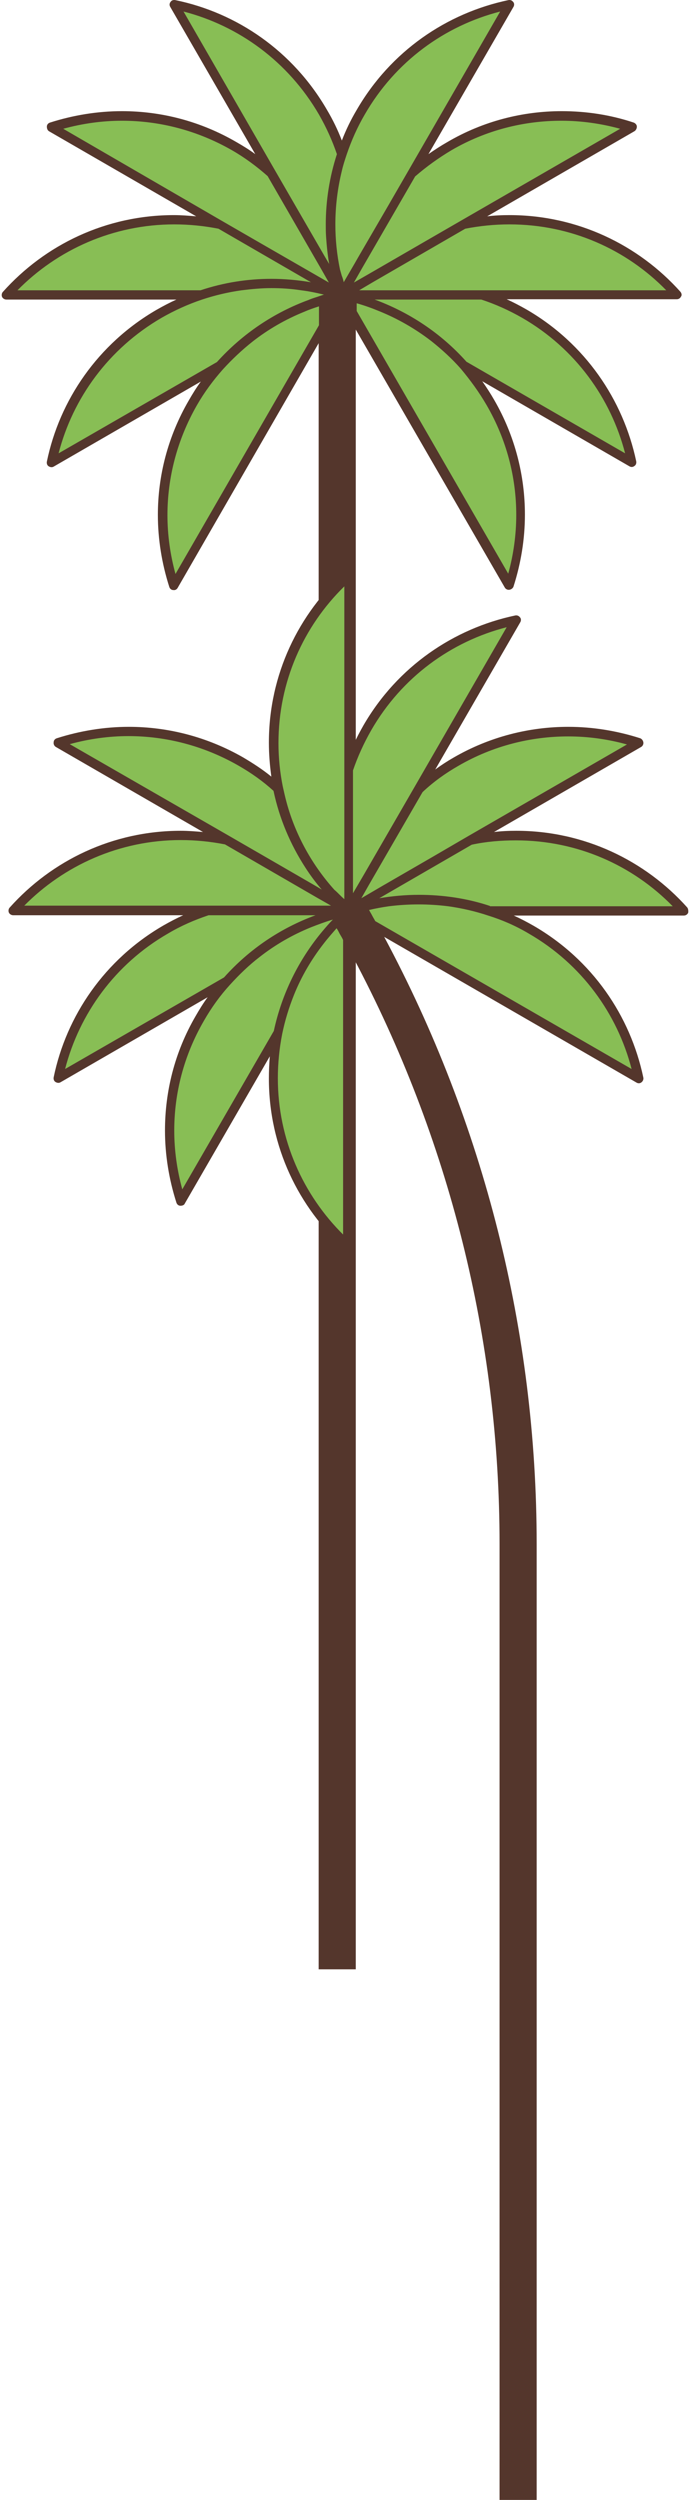 <svg width="145" height="525" viewBox="0 0 145 525" fill="none" xmlns="http://www.w3.org/2000/svg">
<path d="M110.176 65.899C107.317 64.275 104.328 62.91 101.338 61.936H142.278C133.635 52.255 121.028 46.147 107.057 46.147C103.743 46.147 100.494 46.472 97.439 47.122L132.855 26.655C120.508 22.627 106.602 23.601 94.45 30.619C91.591 32.243 88.992 34.192 86.587 36.336L107.057 0.926C94.32 3.59 82.818 11.451 75.8 23.536C74.175 26.395 72.811 29.384 71.836 32.373C70.861 29.319 69.562 26.395 67.872 23.536C60.854 11.386 49.287 3.59 36.615 0.926L57.085 36.336C54.681 34.192 52.081 32.308 49.222 30.619C37.07 23.601 23.164 22.627 10.817 26.655L46.233 47.122C43.114 46.472 39.864 46.147 36.615 46.147C22.644 46.147 10.037 52.255 1.395 61.936H42.334C39.28 62.91 36.355 64.21 33.496 65.899C21.344 72.916 13.546 84.481 10.882 97.151L46.298 76.684C44.153 79.088 42.269 81.687 40.579 84.546C33.561 96.696 32.586 110.601 36.615 122.945L71.836 61.936L107.057 122.945C111.086 110.601 110.111 96.696 103.093 84.546C101.468 81.687 99.519 79.088 97.374 76.684L132.79 97.151C130.191 84.481 122.328 72.916 110.176 65.899Z" fill="#88BE55"/>
<path d="M142.995 61.286C134.157 51.41 121.291 45.173 107.059 45.173C105.5 45.173 103.94 45.238 102.381 45.432L133.313 27.565C133.638 27.37 133.833 26.98 133.833 26.59C133.833 26.2 133.508 25.876 133.183 25.746C128.309 24.121 123.24 23.342 118.042 23.342C109.854 23.342 101.536 25.421 93.998 29.839C92.633 30.619 91.334 31.463 90.034 32.373L107.904 1.446C108.099 1.121 108.099 0.666 107.839 0.406C107.579 0.081 107.255 -0.049 106.865 0.016C93.868 2.745 82.106 10.737 74.958 23.082C73.723 25.161 72.683 27.305 71.839 29.514C70.994 27.305 69.954 25.161 68.719 23.082C61.571 10.737 49.809 2.68 36.813 0.016C36.423 -0.049 36.033 0.081 35.838 0.406C35.578 0.731 35.578 1.121 35.773 1.446L53.643 32.373C52.409 31.463 51.044 30.619 49.68 29.839C42.077 25.421 33.824 23.342 25.636 23.342C20.502 23.342 15.368 24.186 10.495 25.746C10.105 25.876 9.845 26.2 9.845 26.59C9.845 26.98 9.975 27.37 10.3 27.565L41.232 45.432C39.672 45.303 38.112 45.173 36.553 45.173C22.257 45.173 9.455 51.41 0.617 61.286C0.357 61.546 0.292 62.001 0.422 62.325C0.552 62.65 0.942 62.91 1.332 62.91H37.073C35.643 63.56 34.279 64.275 32.914 65.054C20.567 72.201 12.509 84.027 9.845 96.956C9.78 97.346 9.91 97.736 10.235 97.931C10.56 98.126 10.95 98.191 11.274 97.996L42.206 80.128C41.297 81.363 40.452 82.727 39.672 84.091C35.253 91.693 33.174 99.945 33.174 108.132C33.174 113.264 34.019 118.397 35.578 123.27C35.708 123.66 36.033 123.92 36.423 123.92C36.813 123.985 37.138 123.79 37.333 123.465L66.965 72.072V413.57H74.763V69.213L106.085 123.4C106.28 123.725 106.67 123.92 107.059 123.855C107.449 123.79 107.774 123.53 107.904 123.205C109.464 118.332 110.309 113.264 110.309 108.067C110.309 99.88 108.229 91.563 103.875 84.027C103.096 82.662 102.251 81.363 101.341 80.063L132.273 97.931C132.598 98.126 132.988 98.126 133.313 97.866C133.638 97.671 133.767 97.281 133.702 96.891C130.973 83.962 122.98 72.136 110.634 64.989C109.269 64.21 107.904 63.495 106.475 62.845H142.215C142.605 62.845 142.93 62.65 143.125 62.261C143.32 62.001 143.255 61.611 142.995 61.286ZM94.908 31.528C102.186 27.305 110.114 25.356 117.977 25.356C122.136 25.356 126.294 25.941 130.323 27.045L96.987 46.277L89.449 50.63L78.662 56.868L74.373 59.337L75.998 56.478L87.24 37.051C89.644 34.972 92.178 33.153 94.908 31.528ZM71.839 57.972C71.709 57.517 71.579 57.063 71.449 56.608C70.799 53.489 70.474 50.306 70.474 47.122C70.474 43.353 70.929 39.585 71.839 35.881C72.099 34.712 72.489 33.542 72.879 32.373C73.853 29.514 75.088 26.72 76.647 24.056C83.081 12.881 93.478 5.409 105.11 2.42L85.875 35.752L81.521 43.288L75.283 54.009L74.503 55.373L72.229 59.272C72.164 58.882 72.034 58.492 71.904 58.102L71.839 57.972ZM38.567 2.42C50.134 5.409 60.532 12.881 67.03 24.056C68.59 26.785 69.824 29.514 70.799 32.373C69.24 37.181 68.46 42.184 68.46 47.122C68.46 47.966 68.46 48.811 68.525 49.721C68.655 51.67 68.85 53.554 69.174 55.438L68.33 54.009L62.091 43.223L57.737 35.687L38.567 2.42ZM13.289 27.045C17.318 25.941 21.477 25.356 25.636 25.356C33.499 25.356 41.427 27.37 48.705 31.528C51.434 33.088 53.968 34.972 56.243 36.986L67.485 56.478L69.109 59.337L64.82 56.868L54.098 50.695L46.56 46.342L13.289 27.045ZM3.672 60.961C12.054 52.45 23.751 47.122 36.618 47.122C39.802 47.122 42.921 47.447 45.91 48.031L65.34 59.272C62.611 58.817 59.817 58.557 57.023 58.557C52.019 58.557 47.015 59.337 42.142 60.961H3.672ZM12.314 95.202C15.303 83.637 22.776 73.241 33.953 66.744C36.683 65.184 39.542 63.885 42.466 62.91C45.196 62.001 47.99 61.351 50.784 60.961C52.864 60.701 54.943 60.506 57.023 60.506C59.102 60.506 61.181 60.636 63.261 60.961C64.885 61.156 66.445 61.481 68.07 61.871C68.005 61.871 67.94 61.936 67.875 61.936L67.485 62.066L67.095 62.196C66.38 62.456 65.6 62.65 64.885 62.975C57.607 65.639 50.979 70.057 45.586 76.035L12.314 95.202ZM36.878 120.541C35.773 116.513 35.188 112.355 35.188 108.197C35.188 100.335 37.203 92.408 41.362 85.131C42.921 82.402 44.806 79.868 46.82 77.594C48.77 75.45 50.849 73.501 53.059 71.747C56.373 69.148 60.012 67.069 63.846 65.509C64.885 65.054 65.99 64.665 67.03 64.34V68.303L36.878 120.541ZM102.251 85.066C106.475 92.343 108.489 100.27 108.489 108.132C108.489 112.29 107.904 116.513 106.8 120.477L74.958 65.314V63.69C76.582 64.145 78.207 64.73 79.767 65.379C83.601 66.939 87.24 69.018 90.619 71.617C92.828 73.371 94.973 75.32 96.857 77.464C98.807 79.803 100.626 82.272 102.251 85.066ZM109.724 66.744C120.901 73.176 128.374 83.637 131.363 95.202L98.027 75.97C92.698 69.992 86.005 65.574 78.727 62.91H101.146C104.135 63.885 106.995 65.184 109.724 66.744ZM101.536 60.961H92.893H80.416H75.478L78.337 59.272L97.767 48.031C100.756 47.447 103.875 47.122 107.059 47.122C119.991 47.122 131.623 52.385 140.006 60.961H101.536Z" fill="#54362C"/>
<path d="M73.203 191.232L134.222 226.448C131.558 213.713 123.695 202.213 111.608 195.196C108.749 193.571 105.76 192.207 102.771 191.232H143.71C135.067 181.551 122.461 175.444 108.489 175.444C105.175 175.444 101.926 175.769 98.872 176.418L134.287 155.952C121.941 151.923 108.034 152.898 95.882 159.915C93.023 161.539 90.424 163.489 88.02 165.633L108.489 130.222C95.752 132.886 84.251 140.748 77.232 152.833C75.608 155.692 74.243 158.681 73.268 161.669V120.736C63.586 129.378 57.477 141.983 57.477 155.952C57.477 159.265 57.803 162.514 58.452 165.568C56.048 163.424 53.449 161.539 50.589 159.85C38.438 152.833 24.531 151.858 12.184 155.887L47.6 176.353C44.481 175.704 41.232 175.379 37.983 175.379C24.011 175.379 11.405 181.486 2.762 191.167H43.701C40.647 192.142 37.723 193.441 34.863 195.131C22.712 202.148 14.914 213.713 12.249 226.383L47.665 205.916C45.521 208.32 43.636 210.919 41.947 213.778C34.928 225.928 33.954 239.832 37.983 252.177L58.452 216.767C57.803 219.885 57.477 223.134 57.477 226.383C57.477 240.352 63.586 252.957 73.268 261.598L73.203 191.232Z" fill="#88BE55"/>
<path d="M144.425 190.582C135.587 180.707 122.721 174.469 108.489 174.469C106.93 174.469 105.37 174.534 103.81 174.729L134.742 156.861C135.067 156.666 135.262 156.277 135.197 155.887C135.132 155.497 134.872 155.172 134.547 155.042C129.674 153.483 124.605 152.638 119.406 152.638C111.218 152.638 102.901 154.717 95.363 159.07C93.998 159.85 92.698 160.695 91.464 161.604L109.334 130.677C109.529 130.352 109.529 129.898 109.269 129.638C109.009 129.313 108.684 129.183 108.294 129.248C95.363 131.977 83.536 139.968 76.388 152.313C75.608 153.678 74.893 155.042 74.243 156.472V120.736C74.243 120.346 73.983 120.022 73.658 119.827C73.333 119.697 72.879 119.762 72.618 120.022C62.741 128.858 56.503 141.658 56.503 155.952C56.503 158.356 56.698 160.76 57.023 163.099C55.203 161.604 53.189 160.305 51.109 159.07C43.506 154.717 35.253 152.638 27.066 152.638C21.932 152.638 16.798 153.483 11.925 155.042C11.535 155.172 11.275 155.497 11.275 155.887C11.21 156.277 11.405 156.666 11.729 156.861L42.661 174.729C41.102 174.599 39.542 174.469 37.983 174.469C23.686 174.469 10.885 180.707 2.047 190.582C1.787 190.842 1.722 191.297 1.852 191.622C1.982 191.947 2.372 192.207 2.762 192.207H38.502C37.073 192.857 35.708 193.571 34.344 194.351C21.997 201.498 13.939 213.323 11.275 226.253C11.21 226.643 11.34 227.032 11.665 227.227C11.989 227.422 12.379 227.487 12.704 227.292L43.636 209.425C42.726 210.659 41.882 212.024 41.102 213.388C36.683 220.99 34.669 229.242 34.669 237.428C34.669 242.561 35.513 247.694 37.073 252.567C37.203 252.957 37.528 253.217 37.918 253.217C38.308 253.217 38.697 253.087 38.827 252.762L56.698 221.835C56.568 223.394 56.503 224.953 56.503 226.513C56.503 240.807 62.741 253.606 72.618 262.443C72.879 262.703 73.333 262.768 73.658 262.638C73.983 262.508 74.243 262.118 74.243 261.728V201.108C94.388 238.987 104.98 281.22 104.98 324.232V524.999H112.778V324.232C112.778 279.726 101.731 235.934 80.741 196.755L133.768 227.357C134.093 227.552 134.482 227.552 134.807 227.292C135.132 227.032 135.262 226.643 135.197 226.318C132.468 213.323 124.475 201.563 112.128 194.416C110.764 193.636 109.399 192.922 107.969 192.272H143.71C144.1 192.272 144.425 192.077 144.62 191.687C144.685 191.297 144.62 190.842 144.425 190.582ZM96.337 160.825C103.615 156.601 111.608 154.652 119.406 154.652C123.63 154.652 127.789 155.237 131.753 156.342L98.417 175.574L90.944 179.927L80.157 186.164L75.933 188.633L77.557 185.774L88.799 166.347C91.074 164.203 93.608 162.384 96.337 160.825ZM78.012 153.353C84.445 142.177 94.843 134.706 106.475 131.717L87.24 165.048L82.886 172.585L76.648 183.37L74.178 187.594V184.28V161.799C75.153 158.941 76.453 156.082 78.012 153.353ZM71.319 187.854C70.994 187.529 70.604 187.139 70.279 186.879C65.665 181.746 62.156 175.509 60.272 168.687C59.947 167.517 59.687 166.347 59.427 165.178C58.842 162.254 58.517 159.2 58.517 156.082C58.517 143.152 63.781 131.522 72.359 123.14V161.604V170.246V182.786V184.345V188.828C71.969 188.503 71.579 188.113 71.319 187.854ZM14.654 156.277C18.683 155.172 22.842 154.587 27 154.587C34.863 154.587 42.791 156.602 50.069 160.76C52.799 162.319 55.268 164.073 57.478 166.088C58.712 171.935 61.052 177.393 64.171 182.201C65.21 183.825 66.38 185.385 67.615 186.814L66.185 185.969L55.398 179.732L47.86 175.379L14.654 156.277ZM5.036 190.258C13.419 181.746 25.116 176.418 37.983 176.418C41.167 176.418 44.286 176.743 47.275 177.328L66.705 188.568L69.564 190.193H64.626H52.149H43.441H5.036V190.258ZM13.679 224.498C16.668 212.933 24.141 202.473 35.318 196.04C38.048 194.416 40.907 193.181 43.831 192.207H66.315C59.037 194.871 52.409 199.289 47.08 205.266L13.679 224.498ZM38.308 249.773C37.203 245.745 36.618 241.586 36.618 237.428C36.618 229.566 38.633 221.64 42.856 214.363C44.416 211.634 46.236 209.1 48.315 206.826C50.264 204.682 52.344 202.667 54.553 200.978C57.867 198.379 61.507 196.3 65.341 194.741C66.835 194.156 68.395 193.571 69.954 193.116C69.174 193.896 68.46 194.741 67.745 195.585C62.806 201.498 59.232 208.645 57.542 216.507L38.308 249.773ZM72.229 259.389C63.716 251.008 58.387 239.312 58.387 226.448C58.387 223.264 58.712 220.145 59.297 217.156C59.882 214.298 60.727 211.569 61.766 208.97C63.326 205.071 65.471 201.433 68.005 198.184C68.85 197.08 69.824 195.975 70.734 194.936C70.994 195.326 71.189 195.715 71.384 196.105C71.644 196.56 71.904 196.95 72.099 197.405V259.389H72.229ZM111.089 196.04C122.266 202.473 129.739 212.933 132.728 224.498L78.857 193.441C78.662 193.051 78.402 192.662 78.207 192.272C78.012 191.882 77.752 191.492 77.557 191.102C78.922 190.777 80.352 190.518 81.716 190.323C83.796 190.063 85.875 189.933 87.955 189.933C90.034 189.933 92.114 190.063 94.193 190.323C96.987 190.712 99.847 191.362 102.576 192.272C105.5 193.181 108.359 194.416 111.089 196.04ZM102.966 190.258C98.092 188.633 93.023 187.919 88.02 187.919C85.225 187.919 82.431 188.178 79.702 188.633L99.132 177.393C102.121 176.743 105.24 176.483 108.424 176.483C121.356 176.483 132.988 181.746 141.371 190.323H102.966V190.258Z" fill="#54362C"/>
</svg>
